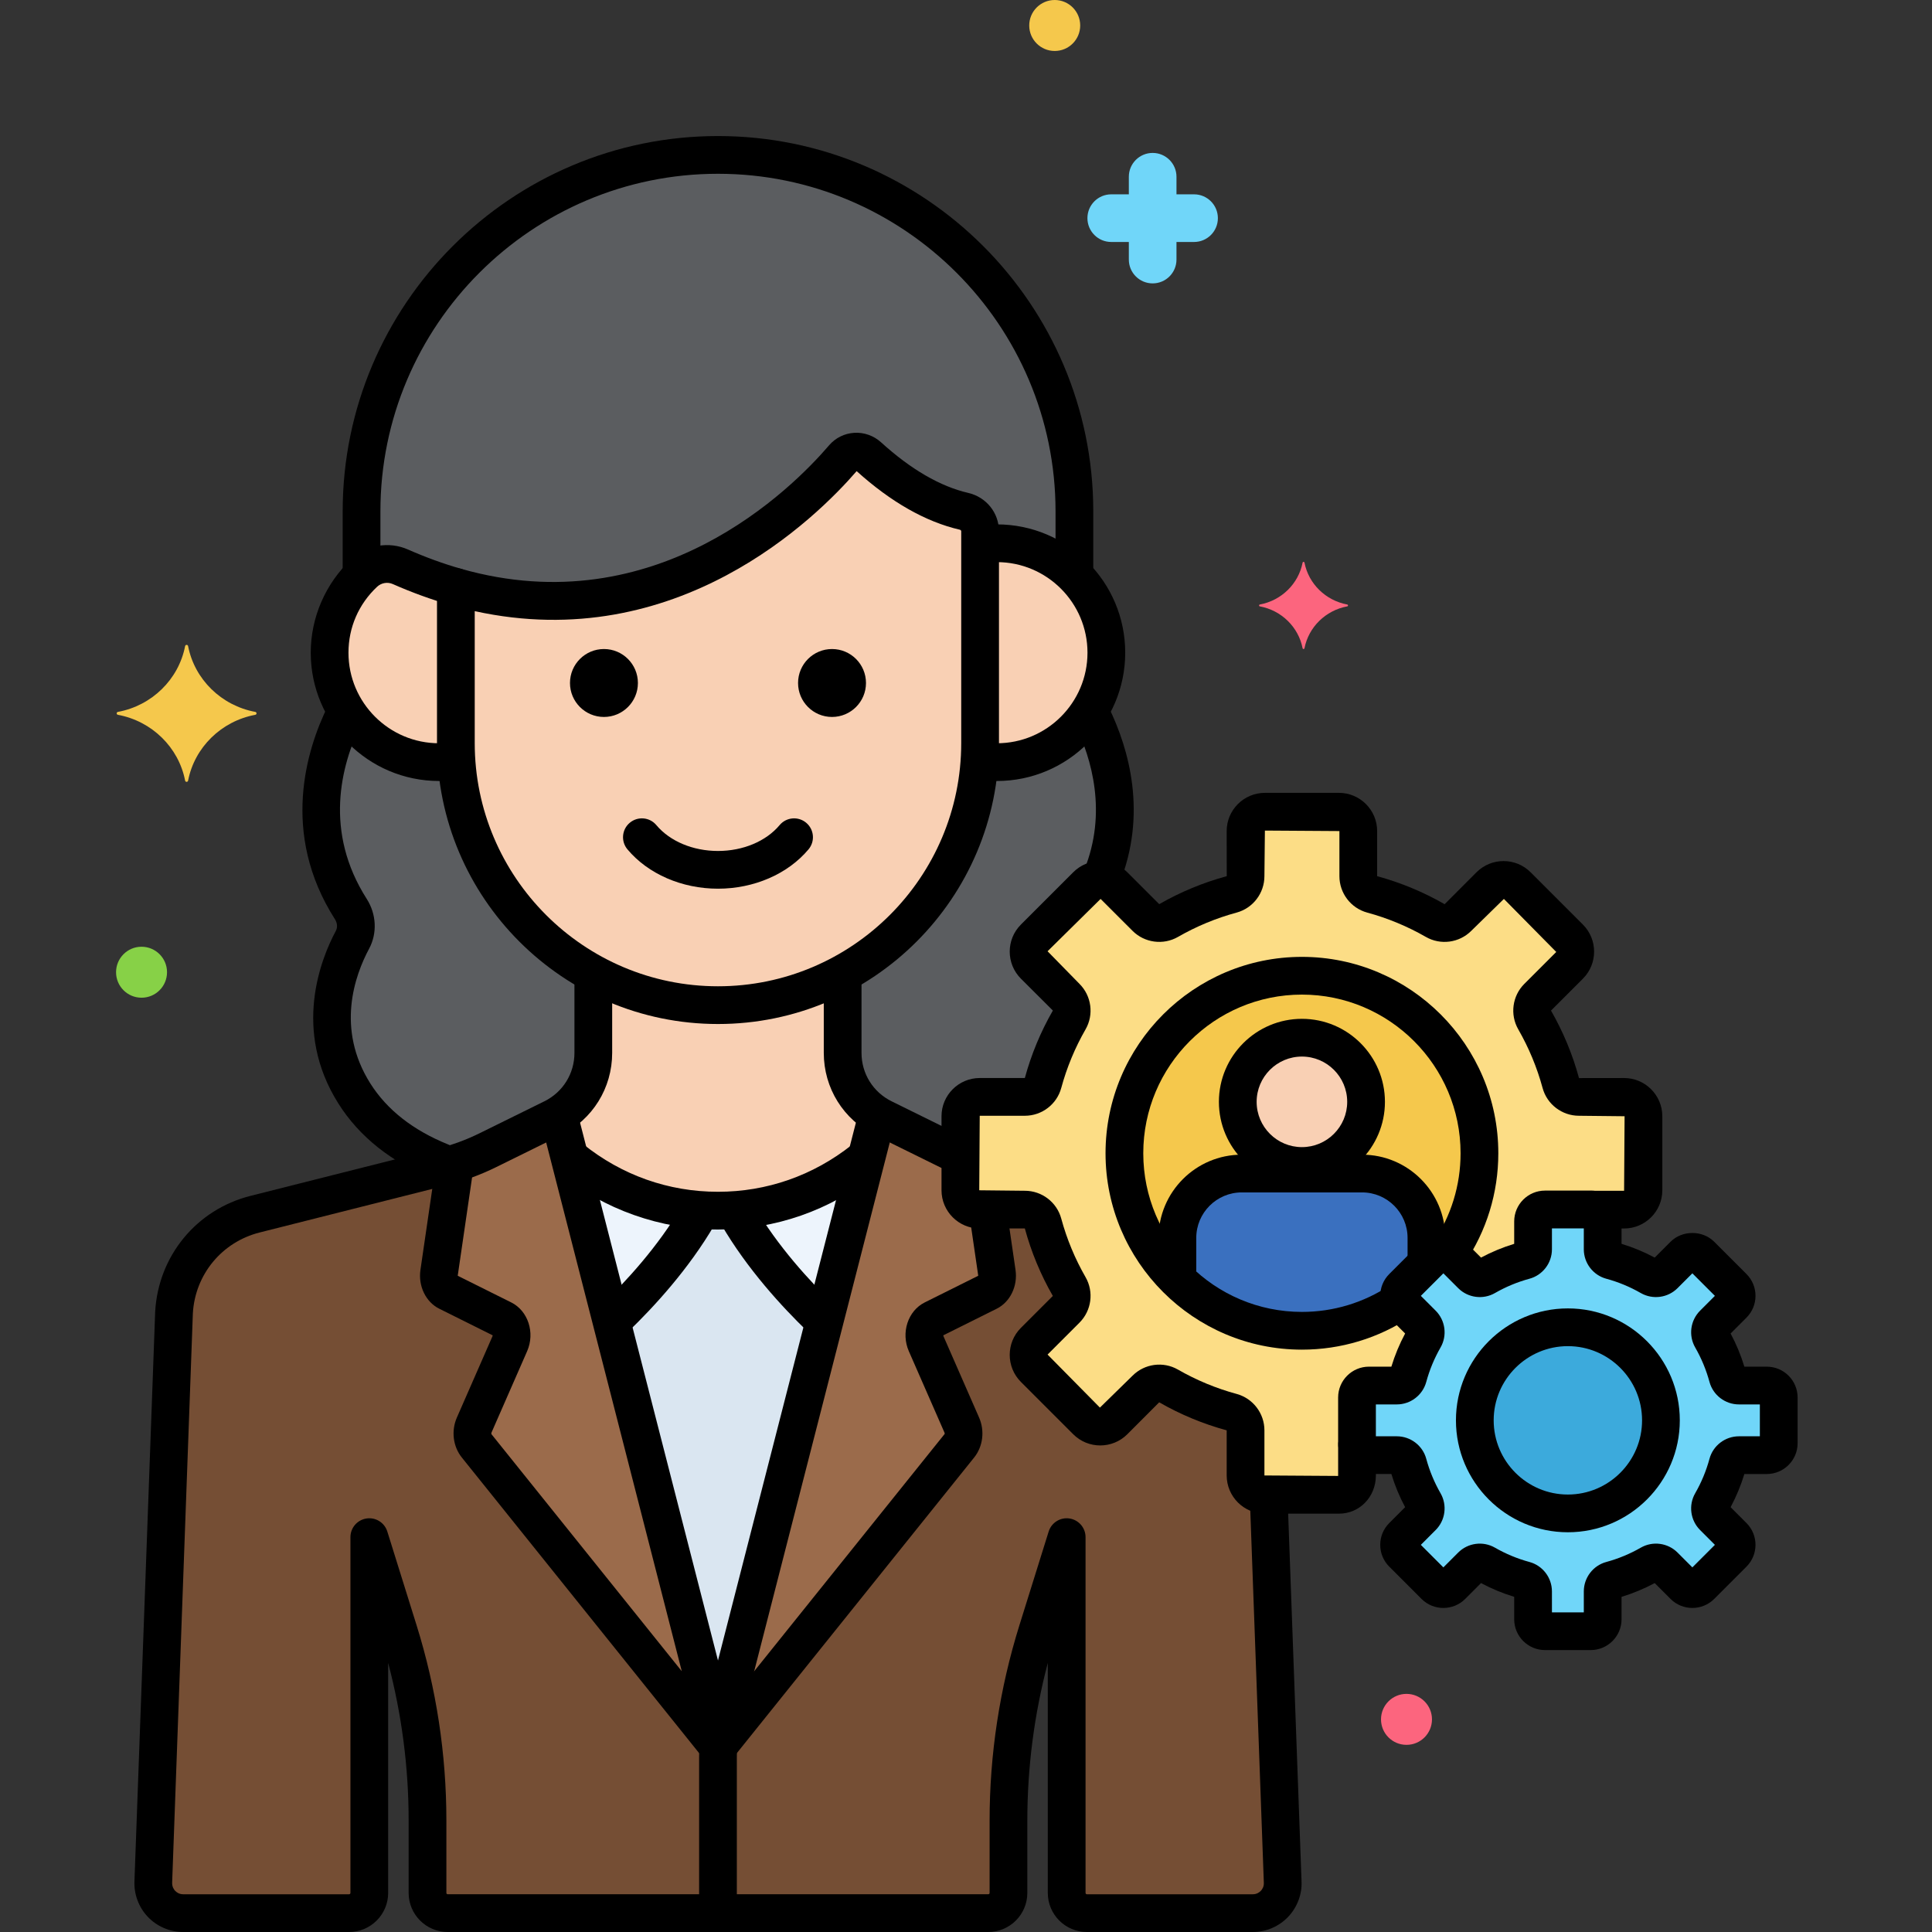 <?xml version="1.0" encoding="utf-8"?>
<!-- Generator: Adobe Illustrator 24.0.0, SVG Export Plug-In . SVG Version: 6.00 Build 0)  -->
<svg version="1.1" xmlns="http://www.w3.org/2000/svg" xmlns:xlink="http://www.w3.org/1999/xlink" x="0px" y="0px"
	 viewBox="0 0 256 256" style="enable-background:new 0 0 256 256;" xml:space="preserve">
<rect x="0" y="0" width="256" height="256" fill="#333333" stroke="none"/>
<style type="text/css">
	.st0{fill:#3A70BF;}
	.st1{fill:#EDF4FC;}
	.st2{fill:#C7D7E5;}
	.st3{fill:#F9D0B4;}
	.st4{fill:#5B5D60;}
	.st5{fill:#5290DB;}
	.st6{fill:#70D6F9;}
	.st7{fill:#F5C84C;}
	.st8{fill:#FC657E;}
	.st9{fill:#87D147;}
	.st10{fill:#FCDD86;}
	.st11{fill:#9BE5F9;}
	.st12{fill:#B2E26D;}
	.st13{fill:#754E34;}
	.st14{fill:#FCA265;}
	.st15{fill:#818182;}
	.st16{fill:#F94EED;}
	.st17{fill:#FFC197;}
	.st18{fill:#3CAADC;}
	.st19{fill:#DAE6F1;}
	.st20{fill:#57AF12;}
	.st21{fill:#EF4460;}
	.st22{fill:#FFF0CA;}
	.st23{fill:#F98FA6;}
	.st24{fill:#EDB311;}
	.st25{fill:#FC8C48;}
	.st26{fill:#FCB9CB;}
	.st27{fill:#96BC71;}
	.st28{fill:#78A352;}
	.st29{fill:#B8DD90;}
	.st30{fill:#6FAFEF;}
	.st31{fill:#29589F;}
	.st32{fill:#414344;}
	.st33{fill:#9B6B4B;}
	.st34{fill:#73B1EF;}
</style>
<g id="Layer_1">
</g>
<g id="Layer_2">
</g>
<g id="Layer_3">
</g>
<g id="Layer_4">
</g>
<g id="Layer_5">
</g>
<g id="Layer_6">
</g>
<g id="Layer_7">
</g>
<g id="Layer_8">
</g>
<g id="Layer_9">
</g>
<g id="Layer_10">
</g>
<g id="Layer_11">
</g>
<g id="Layer_12">
</g>
<g id="Layer_13">
</g>
<g id="Layer_14">
</g>
<g id="Layer_15">
</g>
<g id="Layer_16">
</g>
<g id="Layer_17">
</g>
<g id="Layer_18">
</g>
<g id="Layer_19">
</g>
<g id="Layer_20">
</g>
<g id="Layer_21">
</g>
<g id="Layer_22">
</g>
<g id="Layer_23">
</g>
<g id="Layer_24">
</g>
<g id="Layer_25">
</g>
<g id="Layer_26">
</g>
<g id="Layer_27">
</g>
<g id="Layer_28">
</g>
<g id="Layer_29">
</g>
<g id="Layer_30">
</g>
<g id="Layer_31">
</g>
<g id="Layer_32">
</g>
<g id="Layer_33">
</g>
<g id="Layer_34">
</g>
<g id="Layer_35">
</g>
<g id="Layer_36">
</g>
<g id="Layer_37">
</g>
<g id="Layer_38">
</g>
<g id="Layer_39">
</g>
<g id="Layer_40">
</g>
<g id="Layer_41">
</g>
<g id="Layer_42">
</g>
<g id="Layer_43">
</g>
<g id="Layer_44">
</g>
<g id="Layer_45">
</g>
<g id="Layer_46">
</g>
<g id="Layer_47">
</g>
<g id="Layer_48">
</g>
<g id="Layer_49">
</g>
<g id="Layer_50">
</g>
<g id="Layer_51">
</g>
<g id="Layer_52">
</g>
<g id="Layer_53">
</g>
<g id="Layer_54">
</g>
<g id="Layer_55">
</g>
<g id="Layer_56">
</g>
<g id="Layer_57">
</g>
<g id="Layer_58">
</g>
<g id="Layer_59">
</g>
<g id="Layer_60">
</g>
<g id="Layer_61">
</g>
<g id="Layer_62">
</g>
<g id="Layer_63">
</g>
<g id="Layer_64">
</g>
<g id="Layer_65">
</g>
<g id="Layer_66">
</g>
<g id="Layer_67">
</g>
<g id="Layer_68">
</g>
<g id="Layer_69">
</g>
<g id="Layer_70">
</g>
<g id="Layer_71">
</g>
<g id="Layer_72">
</g>
<g id="Layer_73">
</g>
<g id="Layer_74">
	<g>
		<g>
			<g>
				<path class="st10" d="M129.82,145.343h5.977c1.126,0,2.117-0.75,2.412-1.837c0.801-2.958,1.975-5.761,3.468-8.359
					c0.562-0.979,0.394-2.21-0.404-3.008l-4.231-4.231c-1.001-1.002-1.001-2.625,0-3.627l6.937-6.936
					c1.001-1.001,2.625-1.001,3.627,0l4.231,4.23c0.798,0.798,2.03,0.966,3.008,0.404c2.598-1.493,5.402-2.667,8.36-3.468
					c1.087-0.295,1.837-1.286,1.837-2.412v-5.978c0-1.416,1.148-2.564,2.564-2.564h9.81c1.416,0,2.564,1.148,2.564,2.564v5.978
					c0,1.126,0.75,2.117,1.837,2.412c2.958,0.801,5.762,1.975,8.36,3.468c0.978,0.562,2.211,0.394,3.008-0.404l4.231-4.23
					c1.002-1.001,2.625-1.001,3.627,0l6.937,6.936c1.002,1.002,1.002,2.626,0,3.627l-4.231,4.231
					c-0.798,0.798-0.966,2.03-0.404,3.008c1.493,2.598,2.667,5.402,3.468,8.359c0.294,1.087,1.286,1.837,2.412,1.837h5.977
					c1.416,0,2.564,1.148,2.564,2.564v9.81c0,1.417-1.148,2.564-2.564,2.564h-4.22c-0.067-0.009-0.133-0.021-0.203-0.021h-6.057
					c-0.874,0-1.583,0.708-1.583,1.583v3.69c0,0.695-0.463,1.308-1.134,1.489c-1.826,0.495-3.557,1.219-5.161,2.141
					c-0.604,0.347-1.365,0.243-1.857-0.25l-2.612-2.612c-0.119-0.119-0.256-0.208-0.398-0.282c2.561-3.766,4.058-8.313,4.058-13.209
					c0-12.991-10.531-23.523-23.523-23.523s-23.523,10.532-23.523,23.523s10.531,23.522,23.523,23.522
					c4.824,0,9.307-1.454,13.04-3.945c0.075,0.157,0.172,0.306,0.301,0.436l2.612,2.613c0.493,0.493,0.597,1.253,0.25,1.857
					c-0.922,1.604-1.647,3.335-2.141,5.162c-0.182,0.671-0.794,1.134-1.489,1.134h-3.691c-0.874,0-1.583,0.708-1.583,1.583
					c0,3.444,0,6.586,0,10.33c0,1.416-0.977,2.564-2.394,2.564h-9.81c-1.416,0-2.564-1.148-2.564-2.564v-5.978
					c0-1.126-0.75-2.117-1.837-2.412c-2.958-0.801-5.762-1.976-8.36-3.468c-0.978-0.562-2.211-0.394-3.008,0.405l-4.231,4.23
					c-1.001,1.001-2.625,1.001-3.627,0l-6.937-6.937c-1.002-1.001-1.002-2.625,0-3.627l4.231-4.231
					c0.798-0.798,0.966-2.03,0.404-3.008c-1.493-2.598-2.667-5.402-3.468-8.359c-0.294-1.087-1.286-1.837-2.412-1.837h-5.977
					c-1.416,0-2.564-1.148-2.564-2.564v-9.81C127.256,146.491,128.404,145.343,129.82,145.343z"/>
			</g>
		</g>
		<g>
			<g>
				<path class="st3" d="M132.097,71.985c-0.759,0-1.502,0.064-2.229,0.177c0,3.696,0,20.799,0,26.293v0v0
					c0,0.783-0.036,1.558-0.088,2.329c0.756,0.122,1.526,0.202,2.316,0.202c8.009,0,14.501-6.492,14.501-14.501
					C146.597,78.477,140.105,71.985,132.097,71.985z"/>
			</g>
		</g>
		<g>
			<g>
				<path class="st3" d="M111.749,60.642c-5.29,6.174-24.047,24.906-51.344,17.13v20.684c0,19.102,15.629,34.732,34.732,34.732l0,0
					c19.102,0,34.732-15.629,34.732-34.732v-28.06c0-1.276-0.893-2.358-2.136-2.646c-3.515-0.814-7.782-2.85-12.673-7.294
					C114.091,59.577,112.599,59.649,111.749,60.642z"/>
			</g>
		</g>
		<g>
			<g>
				<path class="st3" d="M60.404,77.771c-2.385-0.679-4.834-1.559-7.346-2.668c-1.619-0.715-3.511-0.386-4.803,0.825
					c-2.817,2.641-4.581,6.39-4.581,10.557c0,8.008,6.492,14.501,14.501,14.501c0.79,0,1.56-0.08,2.316-0.202
					c-0.052-0.771-0.088-1.546-0.088-2.329V77.771z"/>
			</g>
		</g>
		<g>
			<g>
				<g>
					<path class="st4" d="M48.256,75.929c1.291-1.211,3.183-1.54,4.803-0.825c2.512,1.109,4.961,1.988,7.346,2.668
						c27.297,7.776,46.055-10.956,51.344-17.13c0.85-0.992,2.342-1.065,3.309-0.186c4.892,4.445,9.159,6.48,12.673,7.294
						c1.243,0.288,2.136,1.37,2.136,2.646v1.766c0.727-0.113,1.47-0.177,2.229-0.177c4.012,0,7.643,1.63,10.268,4.263v-8.494
						c0-25.976-21.253-47.229-47.229-47.229c-25.976,0-47.229,21.253-47.229,47.229v8.535
						C48.025,76.171,48.134,76.043,48.256,75.929z"/>
				</g>
			</g>
		</g>
		<g>
			<g>
				<g>
					<path class="st19" d="M167.606,198.068c-1.416,0-2.564-1.148-2.564-2.564v-5.978c0-1.126-0.75-2.117-1.837-2.412
						c-2.958-0.801-5.762-1.976-8.36-3.468c-0.978-0.562-2.211-0.394-3.009,0.405l-4.231,4.23c-1.001,1.001-2.625,1.001-3.627,0
						l-6.937-6.937c-1.001-1.001-1.001-2.625,0-3.627l4.231-4.231c0.798-0.798,0.966-2.03,0.404-3.008
						c-1.493-2.598-2.667-5.402-3.468-8.359c-0.294-1.087-1.286-1.837-2.412-1.837h-5.977c-1.416,0-2.564-1.148-2.564-2.564v-4.573
						c-0.549-0.231-1.092-0.475-1.627-0.738l-8.587-4.234c-3.298-1.626-5.386-4.983-5.386-8.66v-10.533
						c-4.92,2.682-10.551,4.208-16.52,4.208c-5.97,0-11.6-1.526-16.52-4.208v10.533c0,3.677-2.088,7.034-5.386,8.66l-8.587,4.234
						c-1.919,0.946-3.933,1.687-6.009,2.209l-24.833,6.269c-6.044,1.521-10.396,6.796-10.743,13.019l-2.744,75.418
						c-0.127,2.269,1.68,4.179,3.953,4.179h21.99c1.478,0,2.677-1.198,2.677-2.677v-47.143l3.883,12.438
						c2.539,8.133,3.83,16.604,3.83,25.125v9.58c0,1.479,1.198,2.677,2.677,2.677h30.345h10.936h30.345
						c1.478,0,2.677-1.198,2.677-2.677v-9.58c0-8.521,1.291-16.991,3.83-25.125l3.883-12.438v47.143
						c0,1.479,1.198,2.677,2.677,2.677h21.99c2.273,0,4.079-1.91,3.953-4.179l-1.865-51.252H167.606z"/>
				</g>
			</g>
		</g>
		<g>
			<g>
				<path class="st13" d="M167.606,198.068c-1.416,0-2.564-1.148-2.564-2.564v-5.978c0-1.126-0.75-2.117-1.837-2.412
					c-2.958-0.801-5.762-1.976-8.36-3.468c-0.978-0.562-2.211-0.394-3.009,0.405l-4.231,4.23c-1.001,1.001-2.625,1.001-3.627,0
					l-6.937-6.937c-1.001-1.001-1.001-2.625,0-3.627l4.231-4.231c0.798-0.798,0.966-2.03,0.404-3.008
					c-1.493-2.598-2.667-5.402-3.468-8.359c-0.294-1.087-1.286-1.837-2.412-1.837h-5.977c-1.416,0-2.564-1.148-2.564-2.564v-4.573
					c-0.549-0.231-1.092-0.475-1.627-0.738l-8.587-4.234c-0.274-0.135-0.526-0.298-0.782-0.457l-20.446,79.733
					c-0.449,1.75-0.677,3.577-0.677,5.415V253.5h5.468h30.345c1.478,0,2.677-1.198,2.677-2.677v-9.58
					c0-8.521,1.291-16.991,3.83-25.125l3.883-12.438v47.143c0,1.479,1.198,2.677,2.677,2.677h21.99c2.273,0,4.079-1.91,3.953-4.179
					l-1.865-51.252H167.606z"/>
			</g>
		</g>
		<g>
			<g>
				<path class="st33" d="M130.87,160.282h-1.051c-1.416,0-2.564-1.148-2.564-2.564v-4.587c-0.547-0.23-1.094-0.461-1.627-0.724
					l-8.587-4.234c-0.274-0.135-0.526-0.298-0.782-0.457l-20.446,79.733c-0.325,1.267-0.53,2.575-0.621,3.896l31.937-39.785
					c0.578-0.72,0.706-1.828,0.315-2.722l-4.727-10.796c-0.529-1.207-0.092-2.719,0.933-3.229l7.31-3.643
					c0.813-0.405,1.285-1.468,1.128-2.542L130.87,160.282z"/>
			</g>
		</g>
		<g>
			<g>
				<path class="st13" d="M74.012,147.715c-0.256,0.158-0.508,0.322-0.782,0.457l-8.587,4.234c-1.919,0.946-3.933,1.687-6.009,2.209
					l-24.833,6.269c-6.044,1.521-10.396,6.796-10.743,13.019l-2.744,75.418c-0.127,2.269,1.68,4.179,3.953,4.179h21.99
					c1.478,0,2.677-1.198,2.677-2.677v-47.143l3.883,12.439c2.539,8.133,3.83,16.604,3.83,25.124v9.58
					c0,1.478,1.198,2.677,2.677,2.677h30.345h5.468v-20.636c0-1.838-0.229-3.664-0.677-5.415L74.012,147.715z"/>
			</g>
		</g>
		<g>
			<g>
				<path class="st33" d="M94.459,227.449l-20.446-79.733c-0.256,0.158-0.508,0.322-0.782,0.457l-8.587,4.234
					c-1.402,0.691-2.856,1.27-4.346,1.737l-2.114,14.487c-0.157,1.074,0.315,2.136,1.128,2.541l7.31,3.643
					c1.025,0.511,1.462,2.022,0.933,3.23l-4.727,10.796c-0.391,0.894-0.263,2.002,0.315,2.722l31.937,39.785
					C94.989,230.023,94.784,228.716,94.459,227.449z"/>
			</g>
		</g>
		<g>
			<g>
				<path class="st4" d="M127.255,147.908c0-1.417,1.148-2.564,2.564-2.564h5.977c1.126,0,2.118-0.75,2.412-1.837
					c0.801-2.958,1.975-5.761,3.468-8.359c0.562-0.979,0.394-2.21-0.404-3.008l-4.231-4.231c-1.001-1.002-1.001-2.625,0-3.627
					l6.937-6.936c0.509-0.509,1.179-0.756,1.846-0.748c3.818-8.995,1.097-17.384-1.466-22.395
					c-2.568,4.072-7.093,6.786-12.263,6.786c-0.79,0-1.56-0.081-2.316-0.202c-0.816,12.152-7.945,22.646-18.124,28.194v10.533
					c0,3.372,1.769,6.458,4.604,8.204c1.136,0.7-0.306-0.122,9.369,4.691c0.495,0.244,1.056,0.49,1.627,0.729V147.908z"/>
			</g>
		</g>
		<g>
			<g>
				<path class="st4" d="M46.703,124.533c-1.971,3.678-5.097,11.894,0.259,20.374c2.921,4.625,7.43,7.595,12.542,9.466
					c0.265-0.075,0.531-0.147,0.794-0.229l0,0c1.325-0.415,3.044-1.095,4.346-1.737c10.303-5.125,8.318-4.043,9.369-4.691l0,0
					c2.834-1.746,4.604-4.832,4.604-8.204v-10.533c-10.179-5.548-17.309-16.042-18.124-28.194c-0.756,0.122-1.526,0.202-2.316,0.202
					c-5.17,0-9.695-2.714-12.262-6.786c-2.926,5.721-6.06,15.851,0.574,26.254C47.276,121.692,47.395,123.241,46.703,124.533z"/>
			</g>
		</g>
		<g>
			<g>
				<g>
					<path class="st3" d="M116.26,147.715c-2.834-1.746-4.604-4.832-4.604-8.204v-10.533c-4.92,2.682-10.551,4.208-16.52,4.208
						c-5.97,0-11.6-1.526-16.52-4.208v10.533c0,3.372-1.769,6.458-4.604,8.204l1.447,5.641c5.376,4.403,12.228,7.062,19.677,7.062
						c7.449,0,14.302-2.659,19.677-7.063L116.26,147.715z"/>
				</g>
			</g>
		</g>
		<g>
			<g>
				<g>
					<path class="st1" d="M108.723,174.613c0.166,0.16,0.349,0.293,0.53,0.429l5.559-21.677c-4.838,3.958-10.874,6.497-17.461,6.965
						C100.724,166.372,105.564,171.566,108.723,174.613z"/>
				</g>
			</g>
		</g>
		<g>
			<g>
				<g>
					<path class="st1" d="M81.02,175.042c0.181-0.136,0.364-0.269,0.53-0.429c3.159-3.047,7.999-8.241,11.373-14.283
						c-6.587-0.469-12.623-3.008-17.461-6.965L81.02,175.042z"/>
				</g>
			</g>
		</g>
		<g>
			<g>
				<path d="M132.097,103.486c-0.574,0-1.148-0.033-1.756-0.102c-1.372-0.154-2.358-1.393-2.204-2.765
					c0.154-1.371,1.389-2.352,2.765-2.204c0.419,0.047,0.811,0.07,1.195,0.07c6.617,0,12.001-5.383,12.001-12
					s-5.384-12.001-12.001-12.001c-0.408,0-0.824,0.022-1.237,0.067c-1.384,0.14-2.606-0.843-2.755-2.216
					c-0.149-1.373,0.843-2.606,2.216-2.755c0.591-0.064,1.188-0.097,1.776-0.097c9.374,0,17.001,7.627,17.001,17.001
					S141.471,103.486,132.097,103.486z"/>
			</g>
		</g>
		<g>
			<g>
				<path d="M95.136,135.687c-20.529,0-37.231-16.702-37.231-37.231V77.771c0-0.784,0.368-1.522,0.994-1.995s1.44-0.625,2.19-0.409
					c25.92,7.383,43.876-10.649,48.762-16.353l0,0c0.85-0.991,2.034-1.581,3.335-1.662c1.289-0.085,2.59,0.375,3.555,1.254
					c3.951,3.59,7.839,5.847,11.556,6.708c2.397,0.556,4.072,2.646,4.072,5.081v28.06
					C132.368,118.984,115.666,135.687,95.136,135.687z M62.904,80.979v17.477c0,17.772,14.459,32.231,32.231,32.231
					c17.773,0,32.232-14.459,32.232-32.231v-28.06c0-0.113-0.101-0.187-0.201-0.21c-4.514-1.046-9.108-3.656-13.656-7.759
					C108.153,68.626,89.717,86.862,62.904,80.979z"/>
			</g>
		</g>
		<g>
			<g>
				<path d="M58.176,103.486c-9.374,0-17.001-7.626-17.001-17c0-4.668,1.958-9.181,5.371-12.382c2.03-1.902,4.983-2.409,7.522-1.288
					c2.328,1.028,4.69,1.887,7.021,2.551c1.327,0.379,2.097,1.762,1.719,3.09c-0.379,1.327-1.759,2.098-3.09,1.719
					c-2.552-0.728-5.133-1.665-7.67-2.785c-0.702-0.311-1.518-0.167-2.083,0.361c-2.444,2.293-3.791,5.395-3.791,8.734
					c0,6.617,5.384,12,12.001,12c0.448,0,0.919-0.032,1.44-0.1c1.368-0.177,2.622,0.791,2.799,2.16
					c0.176,1.37-0.791,2.623-2.16,2.799C59.519,103.44,58.839,103.486,58.176,103.486z"/>
			</g>
		</g>
		<g>
			<g>
				<g>
					<path d="M47.907,78.359c-1.381,0-2.5-1.119-2.5-2.5v-8.104c0-27.42,22.309-49.729,49.729-49.729
						c27.421,0,49.729,22.309,49.729,49.729v7.828c0,1.381-1.119,2.5-2.5,2.5s-2.5-1.119-2.5-2.5v-7.828
						c0-24.663-20.065-44.729-44.729-44.729c-24.663,0-44.729,20.065-44.729,44.729v8.104C50.407,77.24,49.288,78.359,47.907,78.359
						z"/>
				</g>
			</g>
		</g>
		<g>
			<g>
				<g>
					<path d="M126.908,155.497c-0.331,0-0.668-0.066-0.99-0.206c-0.471-0.203-0.936-0.416-1.395-0.643l-8.587-4.234
						c-4.183-2.062-6.78-6.239-6.78-10.902v-9.698c0-1.381,1.119-2.5,2.5-2.5s2.5,1.119,2.5,2.5v9.698
						c0,2.745,1.529,5.204,3.991,6.418l8.587,4.234c0.385,0.189,0.773,0.367,1.166,0.537c1.268,0.548,1.852,2.02,1.304,3.286
						C128.796,154.932,127.875,155.497,126.908,155.497z"/>
				</g>
			</g>
			<g>
				<g>
					<path d="M166.006,256h-21.99c-2.854,0-5.177-2.322-5.177-5.177v-30.475c-1.801,6.817-2.713,13.83-2.713,20.896v9.579
						c0,2.854-2.322,5.177-5.177,5.177H59.323c-2.854,0-5.177-2.322-5.177-5.177v-9.579c0-7.065-0.911-14.078-2.713-20.896v30.475
						c0,2.854-2.322,5.177-5.177,5.177h-21.99c-1.768,0-3.478-0.736-4.692-2.021c-1.215-1.284-1.854-3.033-1.756-4.798l2.742-75.369
						c0.412-7.403,5.487-13.554,12.631-15.353l24.831-6.268c1.904-0.479,3.76-1.161,5.516-2.027l8.587-4.234
						c2.462-1.214,3.991-3.673,3.991-6.418V129.47c0-1.381,1.119-2.5,2.5-2.5s2.5,1.119,2.5,2.5v10.042
						c0,4.663-2.598,8.841-6.78,10.902l-8.587,4.234c-2.071,1.021-4.26,1.826-6.504,2.392l-24.831,6.268
						c-5.013,1.262-8.572,5.575-8.859,10.733l-2.742,75.37c-0.032,0.595,0.233,0.962,0.395,1.133c0.161,0.17,0.514,0.456,1.06,0.456
						h21.99c0.098,0,0.177-0.079,0.177-0.177v-47.143c0-1.235,0.902-2.285,2.123-2.472c1.22-0.188,2.395,0.547,2.764,1.727
						l3.883,12.438c2.616,8.386,3.943,17.089,3.943,25.87v9.579c0,0.098,0.079,0.177,0.177,0.177h71.626
						c0.098,0,0.177-0.079,0.177-0.177v-9.579c0-8.781,1.327-17.484,3.943-25.87l3.883-12.438c0.368-1.179,1.547-1.916,2.764-1.727
						c1.221,0.187,2.123,1.236,2.123,2.472v47.143c0,0.098,0.079,0.177,0.177,0.177h21.99c0.546,0,0.898-0.286,1.06-0.456
						c0.161-0.171,0.427-0.538,0.396-1.084l-1.845-50.707c-0.051-1.38,1.027-2.539,2.407-2.589c1.346-0.045,2.539,1.027,2.589,2.407
						l1.843,50.658c0.097,1.716-0.543,3.465-1.758,4.749C169.483,255.264,167.773,256,166.006,256z"/>
				</g>
			</g>
		</g>
		<g>
			<g>
				<path d="M95.136,117.757c-4.776,0-9.262-1.949-11.998-5.215c-0.887-1.058-0.748-2.635,0.311-3.521s2.636-0.749,3.521,0.311
					c1.798,2.145,4.851,3.426,8.166,3.426s6.369-1.281,8.167-3.426c0.888-1.061,2.466-1.196,3.521-0.311
					c1.059,0.887,1.197,2.464,0.311,3.521C104.398,115.808,99.912,117.757,95.136,117.757z"/>
			</g>
		</g>
		<g>
			<g>
				<circle cx="110.247" cy="90.5" r="4.5"/>
			</g>
		</g>
		<g>
			<g>
				<circle cx="80.026" cy="90.5" r="4.5"/>
			</g>
		</g>
		<g>
			<g>
				<path d="M95.136,255.5c-1.381,0-2.5-1.119-2.5-2.5v-20.137c0-2.05,0.255-4.081,0.756-6.036l20.315-79.224
					c0.344-1.338,1.711-2.137,3.043-1.801c1.337,0.343,2.144,1.705,1.801,3.043L98.235,228.07c-0.398,1.55-0.6,3.162-0.6,4.793V253
					C97.636,254.381,96.517,255.5,95.136,255.5z"/>
			</g>
		</g>
		<g>
			<g>
				<path d="M95.267,233.751c-0.549,0-1.102-0.18-1.563-0.551c-1.076-0.864-1.248-2.438-0.384-3.515l31.861-39.69
					c-0.009-0.001-0.005-0.104-0.026-0.152l-4.728-10.797c-1.074-2.454-0.128-5.356,2.109-6.47l7.083-3.529
					c0-0.018-0.001-0.036-0.004-0.056l-1.115-7.644c-0.199-1.366,0.746-2.636,2.112-2.835c1.373-0.204,2.636,0.747,2.835,2.112
					l1.115,7.643c0.313,2.14-0.709,4.254-2.485,5.141l-7.086,3.53c0,0.036,0.004,0.074,0.016,0.102l4.728,10.796
					c0.77,1.757,0.514,3.833-0.654,5.289l-31.862,39.691C96.725,233.432,95.999,233.751,95.267,233.751z"/>
			</g>
		</g>
		<g>
			<g>
				<path d="M95.081,233.846c-0.743,0-1.466-0.331-1.95-0.935l-31.938-39.785c-1.169-1.457-1.425-3.533-0.655-5.291l4.728-10.795
					c0.012-0.027,0.017-0.065,0.016-0.102l-7.085-3.53c-1.777-0.887-2.8-3-2.486-5.141l2.044-14.002
					c0.199-1.365,1.458-2.311,2.835-2.112c1.366,0.199,2.312,1.469,2.112,2.835l-2.044,14.003c-0.003,0.02-0.004,0.038-0.004,0.056
					l7.084,3.529c2.236,1.113,3.183,4.016,2.108,6.469l-4.728,10.797c-0.021,0.05-0.018,0.152,0,0.192l25.221,31.413L71.758,148.99
					c-0.343-1.338,0.464-2.7,1.801-3.043c1.335-0.338,2.699,0.463,3.043,1.801l20.279,79.08c0.357,1.394,0.591,2.856,0.693,4.347
					c0.075,1.09-0.566,2.102-1.584,2.499C95.693,233.79,95.386,233.846,95.081,233.846z M60.669,169.136h0.01H60.669z"/>
			</g>
		</g>
		<g>
			<g>
				<path d="M145.986,118.703c-0.312,0-0.629-0.06-0.936-0.184c-1.28-0.517-1.898-1.975-1.381-3.254
					c3.056-7.563,1.013-14.688-1.24-19.333c-0.603-1.242-0.084-2.738,1.158-3.34c1.243-0.603,2.738-0.084,3.34,1.158
					c2.695,5.557,5.121,14.125,1.377,23.388C147.912,118.112,146.976,118.703,145.986,118.703z"/>
			</g>
		</g>
		<g>
			<g>
				<path d="M58.448,156.468c-0.312,0-0.628-0.059-0.934-0.183c-5.629-2.269-9.891-5.648-12.666-10.044
					c-6.161-9.755-2.297-19.258-0.349-22.891c0.248-0.463,0.203-1.043-0.121-1.552c-7.276-11.41-3.727-22.563-0.963-28.195
					c0.608-1.238,2.104-1.752,3.346-1.143c1.239,0.608,1.751,2.105,1.143,3.346c-2.811,5.729-4.973,14.423,0.69,23.305
					c1.291,2.023,1.41,4.553,0.312,6.602c-1.904,3.554-4.416,10.599,0.169,17.858c2.205,3.49,5.673,6.208,10.309,8.077
					c1.281,0.516,1.9,1.973,1.384,3.253C60.375,155.876,59.438,156.468,58.448,156.468z"/>
			</g>
		</g>
		<g>
			<g>
				<g>
					<path d="M95.136,162.918c-7.596,0-15.062-2.64-21.021-7.434c-1.076-0.865-1.247-2.439-0.382-3.515
						c0.865-1.076,2.438-1.246,3.515-0.382c5.149,4.142,11.335,6.33,17.889,6.33c6.466,0,12.586-2.137,17.699-6.179
						c1.084-0.856,2.656-0.672,3.512,0.41c0.856,1.084,0.673,2.655-0.41,3.512C109.931,160.409,102.738,162.918,95.136,162.918z"/>
				</g>
			</g>
		</g>
		<g>
			<g>
				<g>
					<path d="M108.723,177.113c-0.625,0-1.251-0.232-1.735-0.701c-3.309-3.191-7.976-8.239-11.422-14.165
						c-0.694-1.193-0.289-2.724,0.904-3.418c1.192-0.694,2.724-0.29,3.418,0.904c3.157,5.429,7.491,10.109,10.57,13.081
						c0.994,0.958,1.022,2.541,0.063,3.534C110.031,176.857,109.377,177.113,108.723,177.113z"/>
				</g>
			</g>
		</g>
		<g>
			<g>
				<g>
					<path d="M81.55,177.113c-0.654,0-1.309-0.256-1.8-0.765c-0.958-0.994-0.93-2.576,0.064-3.535
						c3.079-2.969,7.412-7.649,10.572-13.084c0.694-1.193,2.225-1.6,3.418-0.904c1.193,0.694,1.599,2.225,0.904,3.418
						c-3.449,5.933-8.116,10.979-11.424,14.17C82.8,176.881,82.175,177.113,81.55,177.113z"/>
				</g>
			</g>
		</g>
		<g>
			<g>
				<path class="st7" d="M172.511,176.335c-12.991,0-23.523-10.531-23.523-23.522s10.531-23.523,23.523-23.523
					s23.523,10.532,23.523,23.523c0,4.897-1.498,9.444-4.058,13.209c-0.596-0.306-1.342-0.217-1.841,0.282l-4.283,4.282
					c-0.489,0.489-0.585,1.215-0.301,1.804C181.818,174.881,177.335,176.335,172.511,176.335z"/>
			</g>
		</g>
		<g>
			<g>
				<path class="st6" d="M234.109,183.591h-3.691c-0.695,0-1.307-0.463-1.489-1.134c-0.495-1.826-1.22-3.557-2.141-5.162
					c-0.347-0.604-0.243-1.364,0.25-1.857l2.612-2.613c0.618-0.618,0.618-1.621,0-2.239l-4.283-4.282
					c-0.618-0.618-1.621-0.618-2.239,0l-2.612,2.612c-0.493,0.493-1.253,0.597-1.857,0.25c-1.604-0.922-3.335-1.646-5.161-2.141
					c-0.671-0.182-1.134-0.794-1.134-1.489v-3.69c0-0.875-0.709-1.583-1.583-1.583h-6.057c-0.874,0-1.583,0.708-1.583,1.583v3.69
					c0,0.695-0.463,1.308-1.134,1.489c-1.826,0.495-3.557,1.219-5.161,2.141c-0.604,0.347-1.365,0.243-1.857-0.25l-2.612-2.612
					c-0.618-0.618-1.621-0.618-2.239,0l-4.283,4.282c-0.618,0.619-0.618,1.621,0,2.239l2.612,2.613
					c0.493,0.493,0.597,1.253,0.25,1.857c-0.922,1.604-1.647,3.335-2.141,5.162c-0.182,0.671-0.794,1.134-1.489,1.134h-3.691
					c-0.874,0-1.583,0.708-1.583,1.583v6.057c0,0.875,0.709,1.583,1.583,1.583h3.691c0.695,0,1.307,0.463,1.489,1.134
					c0.495,1.826,1.22,3.557,2.141,5.161c0.347,0.604,0.243,1.365-0.25,1.857l-2.612,2.612c-0.618,0.618-0.618,1.621,0,2.239
					l4.283,4.283c0.618,0.618,1.621,0.618,2.239,0l2.612-2.612c0.493-0.493,1.253-0.597,1.857-0.25
					c1.604,0.921,3.335,1.646,5.161,2.141c0.671,0.182,1.134,0.794,1.134,1.489v3.69c0,0.875,0.709,1.583,1.583,1.583h6.057
					c0.875,0,1.583-0.709,1.583-1.583v-3.69c0-0.695,0.463-1.307,1.134-1.489c1.826-0.495,3.557-1.22,5.161-2.141
					c0.604-0.347,1.365-0.243,1.857,0.25l2.612,2.612c0.618,0.618,1.621,0.618,2.239,0l4.283-4.283c0.618-0.618,0.618-1.621,0-2.239
					l-2.612-2.612c-0.493-0.493-0.597-1.253-0.25-1.857c0.922-1.604,1.647-3.335,2.141-5.161c0.182-0.671,0.794-1.134,1.489-1.134
					h3.691c0.874,0,1.583-0.709,1.583-1.583v-6.057C235.692,184.299,234.983,183.591,234.109,183.591z"/>
			</g>
		</g>
		<g>
			<g>
				<path class="st18" d="M207.751,200.534c-6.81,0-12.331-5.521-12.331-12.332s5.521-12.331,12.331-12.331
					s12.331,5.521,12.331,12.331S214.561,200.534,207.751,200.534z"/>
			</g>
		</g>
		<g>
			<g>
				<circle class="st3" cx="172.511" cy="146" r="8.5"/>
			</g>
		</g>
		<g>
			<g>
				<path class="st0" d="M164.54,155.5h15.942c4.691,0,8.529,3.838,8.529,8.529v3.398l-3.159,3.159
					c-0.488,0.489-0.585,1.214-0.302,1.803c-3.732,2.492-8.215,3.946-13.039,3.946c-6.43,0-12.254-2.582-16.5-6.763v-5.543
					C156.011,159.338,159.849,155.5,164.54,155.5z"/>
			</g>
		</g>
		<g>
			<g>
				<path d="M210.779,218.644h-6.057c-2.251,0-4.083-1.832-4.083-4.083v-2.972c-1.518-0.462-2.99-1.073-4.395-1.823l-2.103,2.104
					c-1.593,1.589-4.182,1.591-5.774,0.002l-4.283-4.285c-0.771-0.771-1.196-1.797-1.196-2.888c0-1.09,0.425-2.116,1.196-2.887
					l2.103-2.103c-0.75-1.402-1.361-2.875-1.822-4.395h-2.972c-2.252,0-4.084-1.832-4.084-4.084v-6.057
					c0-2.251,1.832-4.083,4.084-4.083h2.971c0.461-1.518,1.072-2.991,1.823-4.395l-2.103-2.104
					c-1.591-1.591-1.592-4.181-0.002-5.773l4.284-4.283c1.542-1.545,4.233-1.543,5.774,0l2.104,2.103
					c1.402-0.75,2.875-1.361,4.395-1.823v-2.972c0-2.251,1.832-4.082,4.083-4.082h6.057c2.251,0,4.083,1.831,4.083,4.082v2.972
					c1.52,0.462,2.992,1.073,4.395,1.823l2.104-2.103c1.54-1.543,4.232-1.545,5.774,0l4.282,4.282
					c0.771,0.771,1.196,1.797,1.196,2.888s-0.425,2.117-1.197,2.889l-2.102,2.102c0.75,1.402,1.361,2.875,1.823,4.395h2.972
					c2.251,0,4.083,1.832,4.083,4.083v6.057c0,2.252-1.832,4.084-4.083,4.084h-2.972c-0.462,1.52-1.073,2.992-1.823,4.394
					l2.104,2.104c1.593,1.592,1.593,4.183,0,5.774l-4.283,4.283c-1.591,1.589-4.181,1.591-5.773,0.002l-2.104-2.105
					c-1.404,0.751-2.878,1.362-4.395,1.823v2.972C214.862,216.812,213.03,218.644,210.779,218.644z M205.64,213.644h4.223v-2.774
					c0-1.822,1.226-3.426,2.981-3.901c1.591-0.432,3.129-1.069,4.57-1.896c1.58-0.908,3.581-0.64,4.869,0.649l1.965,1.965
					l2.986-2.986l-1.964-1.965c-1.29-1.287-1.558-3.29-0.65-4.87c0.826-1.437,1.464-2.974,1.896-4.57
					c0.475-1.754,2.08-2.979,3.902-2.979h2.773v-4.224h-2.773c-1.822,0-3.427-1.226-3.902-2.979
					c-0.433-1.596-1.07-3.134-1.896-4.571c-0.906-1.578-0.639-3.581,0.65-4.87l1.963-1.964l-2.986-2.986l-1.964,1.964
					c-1.288,1.289-3.291,1.554-4.869,0.65c-1.438-0.827-2.977-1.465-4.571-1.897c-1.755-0.476-2.98-2.079-2.98-3.901v-2.773h-4.223
					v2.773c0,1.822-1.227,3.427-2.982,3.901c-1.593,0.433-3.131,1.07-4.568,1.896c-1.578,0.906-3.582,0.641-4.87-0.649l-1.964-1.964
					l-2.986,2.985l1.964,1.965c1.289,1.291,1.555,3.293,0.649,4.87c-0.826,1.438-1.464,2.976-1.896,4.57
					c-0.479,1.757-2.083,2.98-3.902,2.98h-2.774v4.224h2.774c1.82,0,3.425,1.225,3.901,2.978c0.433,1.599,1.07,3.135,1.896,4.571
					c0.907,1.579,0.641,3.582-0.648,4.871l-1.964,1.965l2.985,2.986l1.964-1.965c1.289-1.29,3.292-1.557,4.871-0.649
					c1.44,0.827,2.979,1.465,4.57,1.896c1.754,0.475,2.98,2.079,2.98,3.901V213.644z M234.109,186.091h0.01H234.109z"/>
			</g>
		</g>
		<g>
			<g>
				<path d="M177.416,200.568h-9.81c-2.793,0-5.064-2.271-5.064-5.064v-5.978c-3.112-0.844-6.125-2.094-8.942-3.713l-4.227,4.235
					c-1.974,1.972-5.186,1.975-7.161,0.001l-6.938-6.938c-1.975-1.976-1.974-5.188,0-7.162l4.231-4.231
					c-1.613-2.81-2.862-5.82-3.71-8.945l-5.976,0.008c-2.793,0-5.064-2.271-5.064-5.064v-9.81c0-2.793,2.271-5.064,5.064-5.064
					h5.977c0.847-3.117,2.096-6.129,3.714-8.942l-4.236-4.226c-1.974-1.976-1.974-5.188-0.001-7.162l6.938-6.937
					c0.957-0.957,2.229-1.484,3.581-1.484c1.354,0,2.626,0.527,3.582,1.485l4.23,4.229c2.811-1.614,5.823-2.863,8.947-3.709
					l-0.01-5.977c0-2.793,2.271-5.064,5.064-5.064h9.81c2.793,0,5.064,2.271,5.064,5.064v5.978c3.111,0.844,6.123,2.093,8.942,3.712
					l4.227-4.234c1.975-1.974,5.187-1.974,7.161-0.001l6.938,6.938c1.975,1.976,1.974,5.188,0,7.162l-4.231,4.231
					c1.613,2.81,2.862,5.82,3.71,8.945l5.976-0.008c2.793,0,5.064,2.271,5.064,5.064v9.81c0,2.793-2.271,5.064-5.064,5.064h-4.22
					c-1.381,0-2.5-1.119-2.5-2.5s1.119-2.5,2.5-2.5h4.22l0.064-9.874l-6.041-0.064c-2.255,0-4.239-1.516-4.825-3.686
					c-0.735-2.71-1.819-5.323-3.224-7.767c-1.12-1.952-0.789-4.427,0.805-6.021l4.231-4.231l-6.937-7.028l-4.323,4.23
					c-1.594,1.595-4.07,1.927-6.021,0.804c-2.446-1.404-5.061-2.488-7.768-3.222c-2.169-0.589-3.684-2.572-3.684-4.825v-5.978
					l-9.874-0.064l-0.064,6.042c0,2.253-1.515,4.236-3.683,4.825c-2.711,0.733-5.325,1.818-7.77,3.223
					c-1.95,1.119-4.428,0.79-6.021-0.805l-4.231-4.23l-7.028,6.936l4.231,4.323c1.594,1.594,1.925,4.069,0.805,6.021
					c-1.404,2.443-2.488,5.057-3.224,7.77c-0.586,2.168-2.57,3.683-4.825,3.683h-5.977l-0.064,9.874l6.041,0.064
					c2.255,0,4.239,1.516,4.825,3.686c0.735,2.71,1.819,5.323,3.224,7.767c1.12,1.952,0.789,4.427-0.805,6.021l-4.231,4.231
					l6.937,7.028l4.323-4.23c1.593-1.595,4.069-1.928,6.02-0.806c2.447,1.406,5.062,2.49,7.77,3.224
					c2.169,0.589,3.684,2.572,3.684,4.825v5.978l9.764,0.063c0.002-0.018,0.004-0.039,0.004-0.063v-4.019c0-1.381,1.119-2.5,2.5-2.5
					s2.5,1.119,2.5,2.5v4.019C182.31,198.344,180.16,200.568,177.416,200.568z"/>
			</g>
		</g>
		<g>
			<g>
				<path d="M172.511,178.835c-14.349,0-26.022-11.674-26.022-26.022c0-14.35,11.674-26.023,26.022-26.023
					c14.35,0.001,26.023,11.675,26.023,26.023c0,5.24-1.553,10.295-4.491,14.615c-0.775,1.144-2.334,1.438-3.473,0.662
					c-1.143-0.776-1.438-2.331-0.662-3.473c2.372-3.489,3.626-7.57,3.626-11.805c0-11.592-9.432-21.022-21.023-21.023
					c-11.592,0-21.022,9.431-21.022,21.023c0,11.592,9.431,21.022,21.022,21.022c4.168,0,8.197-1.219,11.652-3.524
					c1.145-0.767,2.701-0.457,3.467,0.691c0.767,1.148,0.457,2.7-0.691,3.467C182.659,177.325,177.67,178.835,172.511,178.835z"/>
			</g>
		</g>
		<g>
			<g>
				<path d="M207.751,203.033c-8.178,0-14.831-6.653-14.831-14.831s6.653-14.831,14.831-14.831s14.831,6.653,14.831,14.831
					S215.929,203.033,207.751,203.033z M207.751,178.371c-5.421,0-9.831,4.41-9.831,9.831s4.41,9.831,9.831,9.831
					s9.831-4.41,9.831-9.831S213.172,178.371,207.751,178.371z"/>
			</g>
		</g>
		<g>
			<g>
				<path d="M172.511,157c-6.065,0-11-4.935-11-11s4.935-11,11-11s11,4.935,11,11S178.576,157,172.511,157z M172.511,140
					c-3.309,0-6,2.691-6,6s2.691,6,6,6s6-2.691,6-6S175.819,140,172.511,140z"/>
			</g>
		</g>
		<g>
			<g>
				<path d="M156.011,171.292c-1.381,0-2.5-1.119-2.5-2.5v-4.763c0-6.082,4.947-11.029,11.029-11.029h15.942
					c6.081,0,11.028,4.947,11.028,11.029v2.939c0,1.381-1.119,2.5-2.5,2.5s-2.5-1.119-2.5-2.5v-2.939
					c0-3.324-2.704-6.029-6.028-6.029H164.54c-3.324,0-6.029,2.705-6.029,6.029v4.763
					C158.511,170.173,157.392,171.292,156.011,171.292z"/>
			</g>
		</g>
		<g>
			<g>
				<path class="st7" d="M33.822,94.33c-4.498-0.838-8.043-4.31-8.898-8.716c-0.043-0.221-0.352-0.221-0.395,0
					c-0.855,4.406-4.4,7.879-8.898,8.716c-0.226,0.042-0.226,0.345,0,0.387c4.498,0.838,8.043,4.31,8.898,8.717
					c0.043,0.221,0.352,0.221,0.395,0c0.855-4.406,4.4-7.879,8.898-8.717C34.047,94.675,34.047,94.373,33.822,94.33z"/>
			</g>
		</g>
		<g>
			<g>
				<path class="st8" d="M178.515,80.101c-2.862-0.533-5.118-2.743-5.663-5.547c-0.027-0.141-0.224-0.141-0.251,0
					c-0.544,2.804-2.8,5.014-5.663,5.547c-0.144,0.027-0.144,0.219,0,0.246c2.862,0.533,5.118,2.743,5.663,5.547
					c0.027,0.141,0.224,0.141,0.251,0c0.544-2.804,2.8-5.014,5.663-5.547C178.658,80.32,178.658,80.128,178.515,80.101z"/>
			</g>
		</g>
		<g>
			<g>
				<path class="st6" d="M147.246,25.75h2.33v-2.33c0-1.744,1.413-3.157,3.157-3.157s3.157,1.413,3.157,3.157v2.33h2.329
					c1.744,0,3.157,1.413,3.157,3.157s-1.413,3.157-3.157,3.157h-2.329v2.33c0,1.744-1.413,3.157-3.157,3.157
					s-3.157-1.413-3.157-3.157v-2.33h-2.33c-1.744,0-3.157-1.413-3.157-3.157S145.502,25.75,147.246,25.75z"/>
			</g>
		</g>
		<g>
			<g>
				<circle class="st9" cx="18.755" cy="128.825" r="3.377"/>
			</g>
		</g>
		<g>
			<g>
				<circle class="st7" cx="139.755" cy="3.377" r="3.377"/>
			</g>
		</g>
		<g>
			<g>
				<circle class="st8" cx="186.368" cy="227.825" r="3.377"/>
			</g>
		</g>
	</g>
</g>
<g id="Layer_75">
</g>
<g id="Layer_76">
</g>
<g id="Layer_77">
</g>
<g id="Layer_78">
</g>
<g id="Layer_79">
</g>
<g id="Layer_80">
</g>
</svg>
